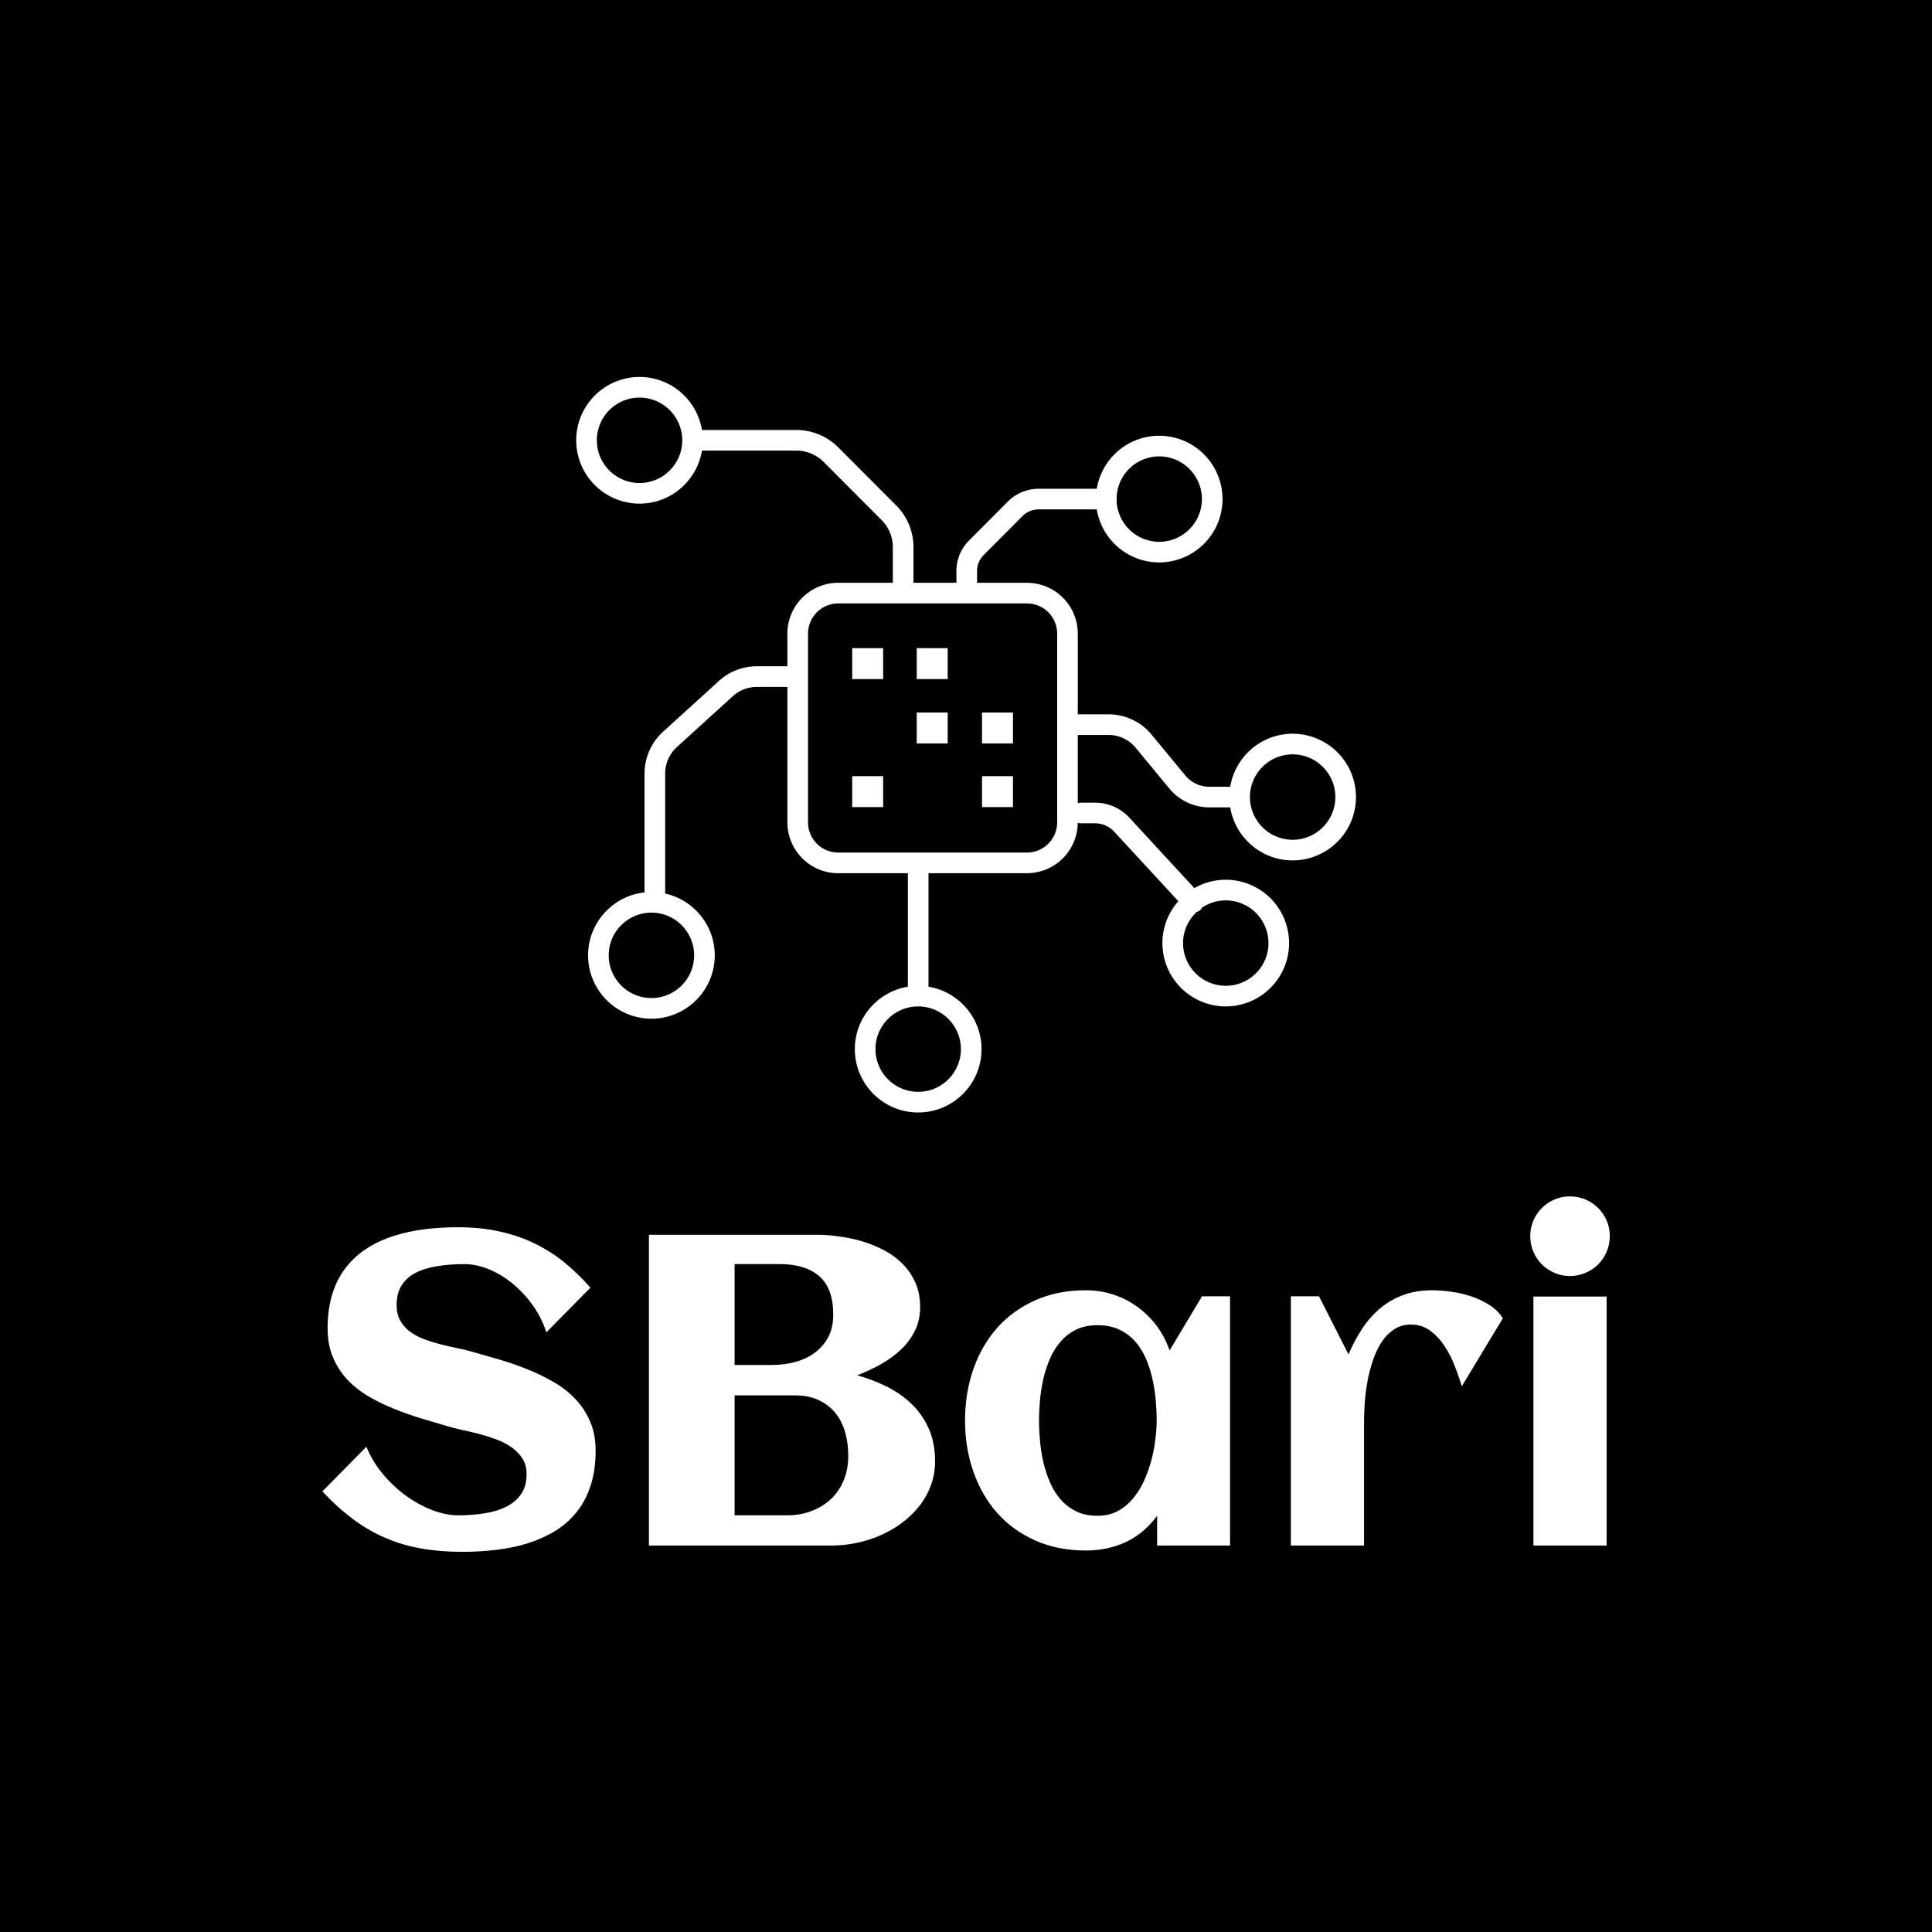 <svg xmlns="http://www.w3.org/2000/svg" version="1.1" xmlns:xlink="http://www.w3.org/1999/xlink" xmlns:svgjs="http://svgjs.dev/svgjs" width="1500" height="1500" viewBox="0 0 1500 1500"><rect width="1500" height="1500" fill="#000000"></rect><g transform="matrix(0.667,0,0,0.667,249.822,291.191)"><svg viewBox="0 0 271 248" data-background-color="#89939e" preserveAspectRatio="xMidYMid meet" height="1372" width="1500" xmlns="http://www.w3.org/2000/svg" xmlns:xlink="http://www.w3.org/1999/xlink"><g id="tight-bounds" transform="matrix(1,0,0,1,0.048,0.4)"><svg viewBox="0 0 270.904 247.2" height="247.2" width="270.904"><g><svg viewBox="0 0 395.52 360.913" height="247.2" width="270.904"><g transform="matrix(1,0,0,1,0,251.724)"><svg viewBox="0 0 395.52 109.189" height="109.189" width="395.52"><g id="textblocktransform"><svg viewBox="0 0 395.52 109.189" height="109.189" width="395.52" id="textblock"><g><svg viewBox="0 0 395.52 109.189" height="109.189" width="395.52"><g transform="matrix(1,0,0,1,0,0)"><svg width="395.52" viewBox="1.88 -39.5 145.64 40.21" height="109.189" data-palette-color="#ffffff"><path d="M32.79-10.74L32.79-10.74Q32.79-8.47 32.21-6.74 31.64-5 30.6-3.74 29.57-2.47 28.15-1.61 26.73-0.76 25.06-0.24 23.39 0.27 21.52 0.49 19.65 0.71 17.72 0.71L17.72 0.71Q15.19 0.71 13.04 0.33 10.89-0.05 9-0.87 7.1-1.68 5.36-2.98 3.61-4.27 1.88-6.13L1.88-6.13 6.86-11.18Q7.54-9.5 8.74-8.07 9.94-6.64 11.36-5.62 12.79-4.59 14.33-4 15.87-3.42 17.24-3.42L17.24-3.42Q18.85-3.42 20.26-3.65 21.68-3.88 22.73-4.42 23.78-4.96 24.38-5.85 24.98-6.74 24.98-8.08L24.98-8.08Q24.98-9.11 24.51-9.84 24.05-10.57 23.3-11.1 22.56-11.62 21.61-11.99 20.65-12.35 19.67-12.61 18.68-12.87 17.72-13.07 16.77-13.28 16.04-13.5L16.04-13.5Q14.6-13.92 13.04-14.39 11.47-14.87 9.96-15.48 8.45-16.09 7.09-16.88 5.74-17.68 4.71-18.76 3.69-19.85 3.08-21.28 2.47-22.71 2.47-24.56L2.47-24.56Q2.47-26.78 3.02-28.5 3.56-30.22 4.57-31.49 5.57-32.76 6.93-33.63 8.3-34.5 9.94-35.02 11.57-35.55 13.42-35.78 15.26-36.01 17.19-36.01L17.19-36.01Q19.82-36.01 21.98-35.52 24.15-35.03 25.98-34.13 27.81-33.23 29.33-31.97 30.86-30.71 32.2-29.17L32.2-29.17 27.22-24.12Q26.64-25.88 25.6-27.29 24.56-28.71 23.29-29.72 22.02-30.74 20.63-31.29 19.24-31.84 17.94-31.84L17.94-31.84Q16.26-31.84 14.84-31.6 13.43-31.37 12.41-30.85 11.4-30.32 10.84-29.43 10.28-28.54 10.28-27.22L10.28-27.22Q10.28-26.17 10.69-25.44 11.11-24.71 11.8-24.19 12.5-23.68 13.38-23.35 14.26-23.02 15.2-22.78 16.14-22.53 17.05-22.35 17.97-22.17 18.73-21.95L18.73-21.95Q20.19-21.53 21.8-21.07 23.41-20.61 24.98-19.98 26.54-19.36 27.95-18.55 29.37-17.75 30.44-16.64 31.52-15.53 32.15-14.07 32.79-12.62 32.79-10.74ZM71.19-9.55L71.19-9.55Q71.19-8.06 70.7-6.76 70.21-5.47 69.36-4.41 68.5-3.34 67.37-2.51 66.23-1.68 64.93-1.12 63.62-0.56 62.23-0.28 60.84 0 59.49 0L59.49 0 38.82 0 38.82-35.16 57.71-35.16Q58.96-35.16 60.32-34.97 61.69-34.79 63-34.4 64.3-34.01 65.49-33.37 66.67-32.74 67.56-31.82 68.45-30.91 68.98-29.71 69.5-28.52 69.5-26.98L69.5-26.98Q69.5-25.51 68.92-24.32 68.33-23.12 67.34-22.18 66.35-21.24 65.07-20.52 63.79-19.8 62.38-19.26L62.38-19.26Q64.16-18.77 65.76-17.97 67.36-17.16 68.56-15.99 69.77-14.82 70.48-13.22 71.19-11.62 71.19-9.55ZM59.67-26.12L59.67-26.12Q59.67-29.1 58.09-30.47 56.52-31.84 53.61-31.84L53.61-31.84 48.51-31.84 48.51-20.43 52.78-20.43Q54.1-20.43 55.34-20.76 56.59-21.09 57.55-21.79 58.52-22.49 59.09-23.56 59.67-24.63 59.67-26.12ZM61.37-10.16L61.37-10.16Q61.37-11.6 61.01-12.85 60.64-14.11 59.89-15.03 59.13-15.94 57.99-16.47 56.86-16.99 55.32-16.99L55.32-16.99 48.51-16.99 48.51-3.42 54.47-3.42Q55.95-3.42 57.22-3.91 58.49-4.39 59.42-5.27 60.35-6.15 60.86-7.4 61.37-8.64 61.37-10.16ZM104.56-28.2L104.56 0 96.31 0 96.31-3.37Q94.84-1.37 92.78-0.4 90.72 0.56 88.25 0.56L88.25 0.56Q85.03 0.56 82.49-0.59 79.95-1.73 78.19-3.72 76.44-5.71 75.51-8.4 74.58-11.08 74.58-14.16L74.58-14.16Q74.58-17.24 75.51-19.92 76.44-22.61 78.19-24.6 79.95-26.59 82.49-27.73 85.03-28.88 88.25-28.88L88.25-28.88Q89.89-28.88 91.36-28.39 92.84-27.91 94.07-27.01 95.31-26.12 96.25-24.87 97.19-23.61 97.72-22.07L97.72-22.07 101.39-28.2 104.56-28.2ZM96.26-14.16L96.26-14.16Q96.26-15.26 96.15-16.48 96.04-17.7 95.77-18.9 95.5-20.09 95.03-21.18 94.55-22.27 93.81-23.11 93.06-23.95 92.01-24.44 90.96-24.93 89.57-24.93L89.57-24.93Q88.18-24.93 87.15-24.43 86.13-23.93 85.4-23.08 84.66-22.24 84.19-21.14 83.71-20.04 83.44-18.85 83.17-17.65 83.06-16.44 82.95-15.23 82.95-14.16L82.95-14.16Q82.95-13.09 83.06-11.87 83.17-10.64 83.44-9.45 83.71-8.25 84.19-7.15 84.66-6.05 85.4-5.21 86.13-4.37 87.15-3.87 88.18-3.37 89.57-3.37L89.57-3.37Q90.84-3.37 91.83-3.89 92.82-4.42 93.56-5.3 94.31-6.18 94.82-7.3 95.33-8.42 95.65-9.62 95.97-10.82 96.11-12 96.26-13.18 96.26-14.16ZM135.42-25.71L135.42-25.71 130.78-18.02Q130.49-18.99 130.02-20.21 129.56-21.44 128.87-22.5 128.19-23.56 127.24-24.28 126.29-25 125.04-25L125.04-25Q123.89-25 123.05-24.41 122.21-23.83 121.62-22.89 121.04-21.95 120.66-20.76 120.28-19.58 120.07-18.37 119.87-17.16 119.79-16.05 119.72-14.94 119.72-14.14L119.72-14.14 119.72 0 111.44 0 111.44-28.2 114.62-28.2 117.96-21.63Q118.64-23.22 119.52-24.55 120.4-25.88 121.55-26.84 122.7-27.81 124.15-28.34 125.6-28.88 127.43-28.88L127.43-28.88Q128.39-28.88 129.56-28.72 130.73-28.56 131.85-28.19 132.98-27.81 133.93-27.2 134.88-26.59 135.42-25.71ZM147.52-35.01L147.52-35.01Q147.52-34.08 147.17-33.25 146.82-32.42 146.21-31.81 145.6-31.2 144.77-30.85 143.94-30.49 143.01-30.49L143.01-30.49Q142.08-30.49 141.26-30.85 140.44-31.2 139.83-31.81 139.22-32.42 138.87-33.25 138.52-34.08 138.52-35.01L138.52-35.01Q138.52-35.94 138.87-36.76 139.22-37.57 139.83-38.18 140.44-38.79 141.26-39.15 142.08-39.5 143.01-39.5L143.01-39.5Q143.94-39.5 144.77-39.15 145.6-38.79 146.21-38.18 146.82-37.57 147.17-36.76 147.52-35.94 147.52-35.01ZM147.16-28.17L147.16 0 138.88 0 138.88-28.17 147.16-28.17Z" opacity="1" transform="matrix(1,0,0,1,0,0)" fill="#ffffff" class="wordmark-text-0" data-fill-palette-color="primary" id="text-0"></path></svg></g></svg></g></svg></g></svg></g><g transform="matrix(1,0,0,1,77.989,0)"><svg viewBox="0 0 239.543 225.947" height="225.947" width="239.543"><g><svg xmlns="http://www.w3.org/2000/svg" xmlns:xlink="http://www.w3.org/1999/xlink" version="1.1" x="0" y="0" viewBox="12.208 14.353 75.584 71.294" enable-background="new 0 0 100 100" xml:space="preserve" height="225.947" width="239.543" class="icon-icon-0" data-fill-palette-color="accent" id="icon-0"><path fill="#ffffff" d="M81.653 48.936C78.609 48.936 76.082 51.165 75.602 54.075H73.582A3.02 3.02 0 0 1 71.241 52.972L67.97 49.013A5.38 5.38 0 0 0 63.814 47.056H60.827V39.232A4.93 4.93 0 0 0 55.901 34.306H51.062V33.164C51.062 32.582 51.289 32.033 51.7 31.62L55.473 27.834A2.2 2.2 0 0 1 57.022 27.191H62.666C63.146 30.101 65.672 32.33 68.717 32.33A6.146 6.146 0 0 0 74.856 26.191 6.146 6.146 0 0 0 68.717 20.051C65.673 20.051 63.146 22.28 62.666 25.191H57.022A4.22 4.22 0 0 0 54.057 26.421L50.283 30.208A4.17 4.17 0 0 0 49.062 33.163V34.305H44.899V30.862A5.7 5.7 0 0 0 43.225 26.811L37.614 21.181A5.78 5.78 0 0 0 33.55 19.493H24.398C23.918 16.582 21.392 14.353 18.347 14.353A6.146 6.146 0 0 0 12.208 20.493 6.146 6.146 0 0 0 18.347 26.632C21.391 26.632 23.918 24.403 24.398 21.493H33.55C34.536 21.493 35.502 21.893 36.198 22.593L41.809 28.223A3.7 3.7 0 0 1 42.899 30.862V34.305H37.603A4.93 4.93 0 0 0 32.678 39.231V42.397H29.723A5.47 5.47 0 0 0 26.035 43.823L20.625 48.743A5.5 5.5 0 0 0 18.831 52.799V64.316C15.759 64.65 13.359 67.258 13.359 70.418A6.146 6.146 0 0 0 19.499 76.557 6.146 6.146 0 0 0 25.638 70.418C25.638 67.49 23.577 65.039 20.831 64.428V52.799C20.831 51.82 21.246 50.882 21.971 50.224L27.381 45.303A3.47 3.47 0 0 1 29.723 44.398H32.678V57.53A4.93 4.93 0 0 0 37.603 62.455H44.356V73.457C41.445 73.937 39.216 76.463 39.216 79.507 39.216 82.893 41.97 85.647 45.356 85.647S51.496 82.893 51.496 79.507C51.496 76.463 49.267 73.937 46.356 73.457V62.454H55.901A4.93 4.93 0 0 0 60.823 57.565C60.909 57.589 60.993 57.618 61.086 57.618H62.513C63.219 57.618 63.896 57.919 64.376 58.45L70.574 65.169A6.1 6.1 0 0 0 69.029 69.227 6.146 6.146 0 0 0 75.169 75.367 6.146 6.146 0 0 0 81.308 69.227 6.146 6.146 0 0 0 75.169 63.088 6.1 6.1 0 0 0 72.127 63.902L65.854 57.101A4.52 4.52 0 0 0 62.513 55.618H61.086C60.994 55.618 60.911 55.647 60.826 55.67V49.055H63.813C64.828 49.055 65.781 49.504 66.428 50.286L69.699 54.244A5.02 5.02 0 0 0 73.582 56.073H75.602C76.082 58.984 78.608 61.213 81.653 61.213A6.146 6.146 0 0 0 87.792 55.073 6.145 6.145 0 0 0 81.653 48.936M68.717 22.052C70.999 22.052 72.856 23.909 72.856 26.192S71 30.331 68.717 30.331A4.14 4.14 0 0 1 64.586 26.279C64.589 26.249 64.604 26.223 64.604 26.192S64.589 26.135 64.586 26.105A4.14 4.14 0 0 1 68.717 22.052M18.347 24.633C16.065 24.633 14.208 22.777 14.208 20.494S16.064 16.354 18.347 16.354 22.487 18.211 22.487 20.494 20.629 24.633 18.347 24.633M23.639 70.417C23.639 72.699 21.783 74.556 19.5 74.556S15.36 72.7 15.36 70.417 17.217 66.277 19.5 66.277 23.639 68.135 23.639 70.417M49.496 79.506C49.496 81.788 47.639 83.646 45.356 83.646S41.216 81.789 41.216 79.506 43.073 75.367 45.356 75.367 49.496 77.224 49.496 79.506M79.309 69.228C79.309 71.51 77.453 73.368 75.17 73.368S71.03 71.511 71.03 69.228C71.03 68.041 71.54 66.976 72.343 66.221A1 1 0 0 0 72.712 66.013C72.784 65.947 72.828 65.866 72.876 65.786A4.1 4.1 0 0 1 75.169 65.089 4.144 4.144 0 0 1 79.309 69.228M58.827 57.529A2.93 2.93 0 0 1 55.901 60.454H37.604A2.93 2.93 0 0 1 34.679 57.529V39.231A2.93 2.93 0 0 1 37.604 36.305H55.902A2.93 2.93 0 0 1 58.828 39.231V57.529zM81.653 59.214C79.371 59.214 77.513 57.357 77.513 55.074S79.37 50.935 81.653 50.935 85.792 52.791 85.792 55.074 83.936 59.214 81.653 59.214" data-fill-palette-color="accent"></path><rect x="38.961" y="40.639" fill="#ffffff" width="3" height="3" data-fill-palette-color="accent"></rect><rect x="45.215" y="40.639" fill="#ffffff" width="3" height="3" data-fill-palette-color="accent"></rect><rect x="45.215" y="46.88" fill="#ffffff" width="3" height="3" data-fill-palette-color="accent"></rect><rect x="51.544" y="46.88" fill="#ffffff" width="3" height="3" data-fill-palette-color="accent"></rect><rect x="38.961" y="53.047" fill="#ffffff" width="3" height="3" data-fill-palette-color="accent"></rect><rect x="51.544" y="53.047" fill="#ffffff" width="3" height="3" data-fill-palette-color="accent"></rect></svg></g></svg></g><g></g></svg></g><defs></defs></svg><rect width="270.904" height="247.2" fill="none" stroke="none" visibility="hidden"></rect></g></svg></g></svg>